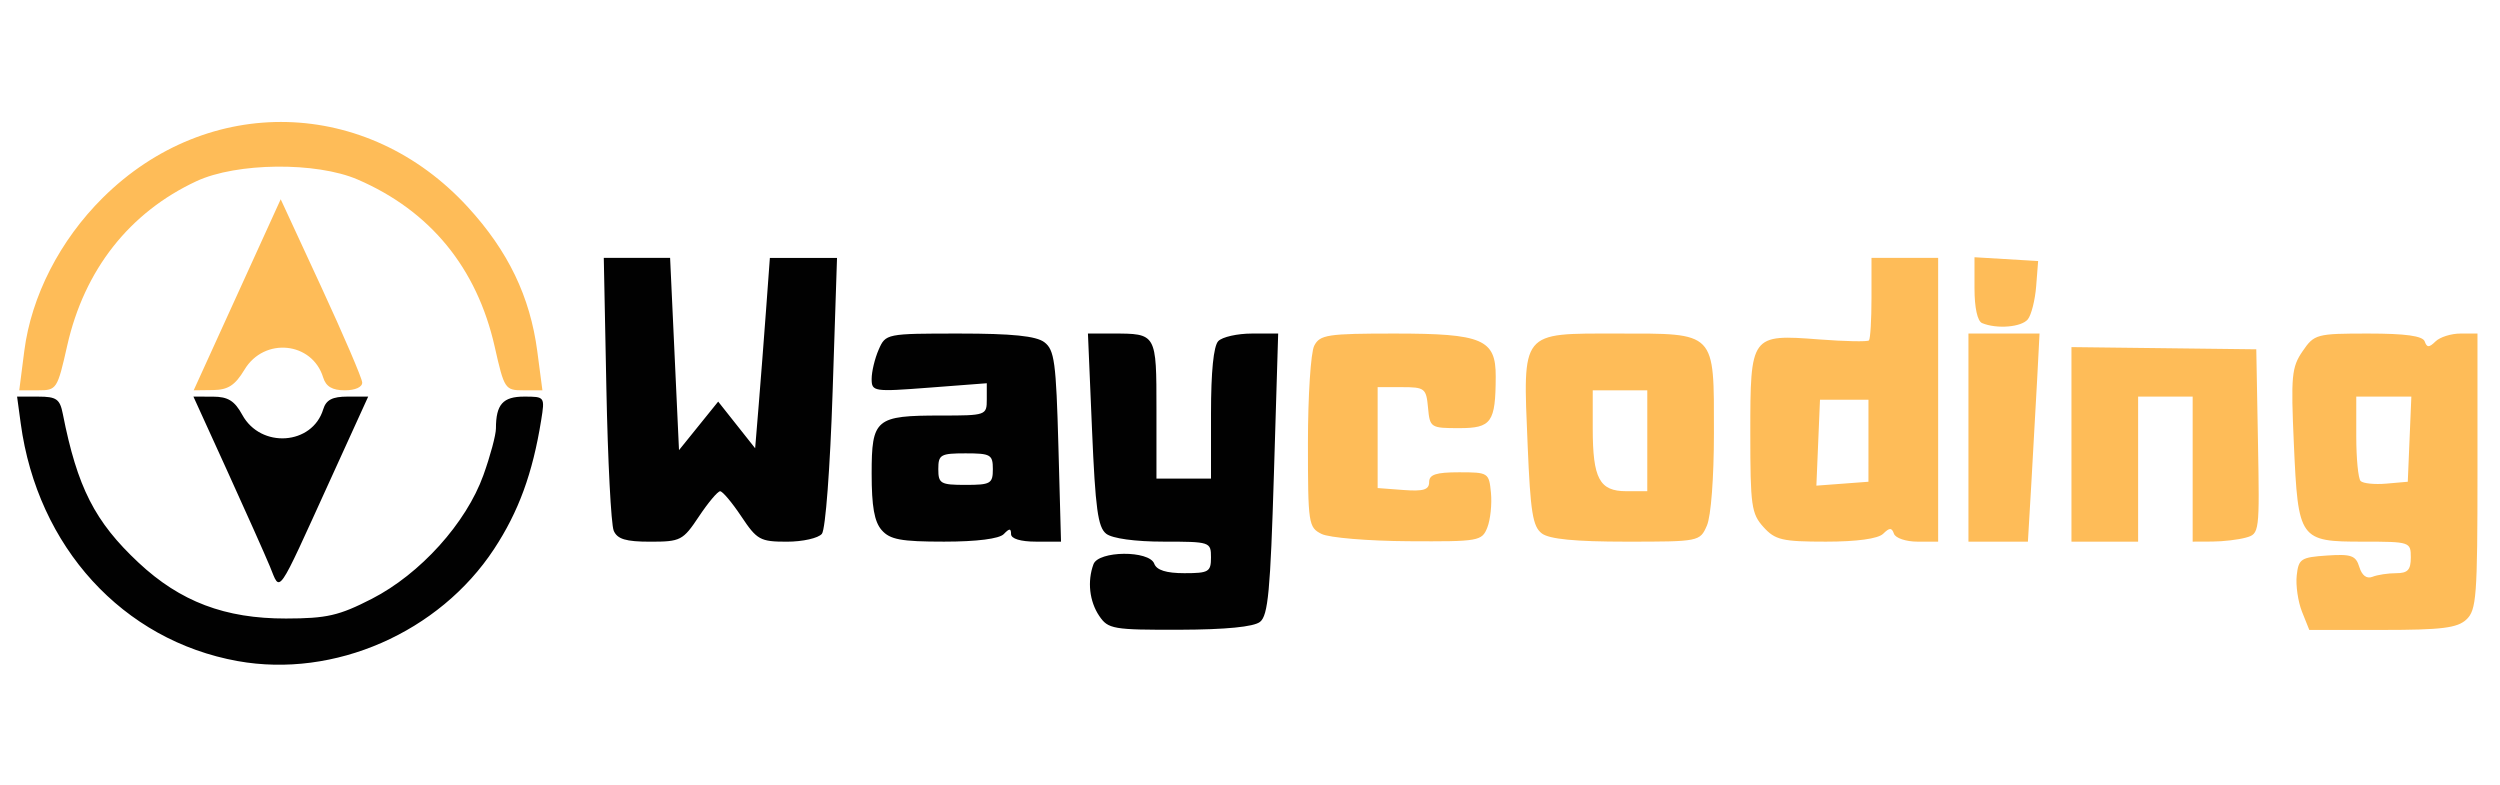 <?xml version="1.0" encoding="UTF-8" standalone="no"?>
<!-- Created with Inkscape (http://www.inkscape.org/) -->

<svg
   xmlns:osb="http://www.openswatchbook.org/uri/2009/osb"
   xmlns:dc="http://purl.org/dc/elements/1.1/"
   xmlns:cc="http://creativecommons.org/ns#"
   xmlns:rdf="http://www.w3.org/1999/02/22-rdf-syntax-ns#"
   xmlns:svg="http://www.w3.org/2000/svg"
   xmlns="http://www.w3.org/2000/svg"
   xmlns:xlink="http://www.w3.org/1999/xlink"
   xmlns:sodipodi="http://sodipodi.sourceforge.net/DTD/sodipodi-0.dtd"
   xmlns:inkscape="http://www.inkscape.org/namespaces/inkscape"
   version="1.1"
   id="svg10"
   width="452"
   height="142"
   viewBox="0 0 452 142"
   sodipodi:docname="logo.svg"
   inkscape:version="0.92.3 (2405546, 2018-03-11)"
   inkscape:export-filename="C:\xampp\htdocs\waycoding-novo\img\logo\logo2.png"
   inkscape:export-xdpi="800"
   inkscape:export-ydpi="800">
  <defs
     id="defs14">
    <linearGradient
       id="linearGradient2365"
       osb:paint="solid">
      <stop
         style="stop-color:#333333;stop-opacity:1;"
         offset="0"
         id="stop2363" />
    </linearGradient>
    <linearGradient
       id="linearGradient6597"
       osb:paint="solid">
      <stop
         style="stop-color:#806600;stop-opacity:1;"
         offset="0"
         id="stop6595" />
    </linearGradient>
    <inkscape:perspective
       sodipodi:type="inkscape:persp3d"
       inkscape:vp_x="0 : 71 : 1"
       inkscape:vp_y="0 : 1000 : 0"
       inkscape:vp_z="452 : 71 : 1"
       inkscape:persp3d-origin="226 : 47.333333 : 1"
       id="perspective4585" />
    <linearGradient
       inkscape:collect="always"
       xlink:href="#linearGradient6597"
       id="linearGradient875"
       gradientUnits="userSpaceOnUse"
       x1="95.556"
       y1="68.024"
       x2="437.15"
       y2="68.024" />
    <linearGradient
       inkscape:collect="always"
       xlink:href="#linearGradient6597"
       id="linearGradient877"
       gradientUnits="userSpaceOnUse"
       x1="95.556"
       y1="68.024"
       x2="437.15"
       y2="68.024" />
    <linearGradient
       inkscape:collect="always"
       xlink:href="#linearGradient6597"
       id="linearGradient879"
       gradientUnits="userSpaceOnUse"
       x1="95.556"
       y1="68.024"
       x2="437.15"
       y2="68.024" />
  </defs>
  <sodipodi:namedview
     pagecolor="#ffffff"
     bordercolor="#666666"
     borderopacity="1"
     objecttolerance="10"
     gridtolerance="10"
     guidetolerance="10"
     inkscape:pageopacity="0"
     inkscape:pageshadow="2"
     inkscape:window-width="1360"
     inkscape:window-height="706"
     id="namedview12"
     showgrid="false"
     inkscape:zoom="1.5273507"
     inkscape:cx="269.89235"
     inkscape:cy="37.27535"
     inkscape:window-x="-8"
     inkscape:window-y="-8"
     inkscape:window-maximized="1"
     inkscape:current-layer="g2575" />
  <g
     id="g6655">
    <g
       id="g859">
      <g
         id="text3744"
         style="font-style:normal;font-weight:normal;font-size:40px;line-height:1.25;font-family:sans-serif;letter-spacing:0px;word-spacing:0px;fill:#000000;fill-opacity:1;stroke:none"
         aria-label=" " />
      <g
         id="g2575"
         transform="matrix(1.097,0,0,1.127,-16.493,-2.744)">
        <g
           id="g30"
           inkscape:export-xdpi="194.30096"
           inkscape:export-ydpi="194.30096">
          <g
             id="g24">
            <g
               transform="matrix(1.945,0,0,1.955,-194.656,-68.649)"
               id="g2551">
              <path
                 inkscape:connector-curvature="0"
                 id="path2559"
                 d="m 302.874,86.556 c -0.338,-0.823 -0.54,-2.162 -0.447,-2.975 0.155,-1.364 0.353,-1.491 2.564,-1.635 2.063,-0.134 2.444,-0.003 2.742,0.943 0.22,0.699 0.625,0.991 1.112,0.803 0.421,-0.163 1.325,-0.296 2.008,-0.296 0.982,0 1.242,-0.27 1.242,-1.294 0,-1.27 -0.074,-1.294 -4.028,-1.294 -5.415,0 -5.518,-0.14 -5.881,-7.994 -0.26,-5.617 -0.192,-6.315 0.739,-7.633 0.99,-1.402 1.177,-1.45 5.568,-1.45 3.167,0 4.615,0.196 4.779,0.647 0.188,0.517 0.371,0.517 0.916,0 0.374,-0.356 1.327,-0.647 2.118,-0.647 h 1.438 v 11.304 c 0,10.294 -0.084,11.381 -0.939,12.161 -0.764,0.697 -2.09,0.856 -7.126,0.856 h -6.187 z m 9.115,-14.157 0.152,-3.493 h -2.334 -2.334 v 3.277 c 0,1.803 0.165,3.444 0.367,3.647 0.202,0.203 1.184,0.3 2.182,0.216 l 1.816,-0.154 z m -92.193,7.777 c -1.113,-0.541 -1.155,-0.816 -1.155,-7.502 0,-3.817 0.239,-7.391 0.532,-7.942 0.481,-0.906 1.128,-1.001 6.818,-1.001 7.437,0 8.573,0.467 8.562,3.522 -0.014,3.774 -0.354,4.24 -3.101,4.24 -2.417,0 -2.479,-0.039 -2.636,-1.682 -0.152,-1.59 -0.273,-1.682 -2.215,-1.682 h -2.054 v 4.14 4.14 l 2.182,0.159 c 1.701,0.124 2.182,-0.019 2.182,-0.647 0,-0.621 0.582,-0.806 2.535,-0.806 2.483,0 2.538,0.034 2.703,1.682 0.092,0.925 -0.046,2.206 -0.307,2.846 -0.456,1.12 -0.712,1.163 -6.682,1.129 -3.414,-0.019 -6.728,-0.288 -7.363,-0.597 z m 18.662,-0.045 c -0.77,-0.567 -0.964,-1.743 -1.201,-7.266 -0.404,-9.417 -0.638,-9.134 7.578,-9.134 8.451,0 8.208,-0.242 8.208,8.167 0,3.659 -0.248,6.823 -0.596,7.592 -0.591,1.307 -0.648,1.318 -6.834,1.318 -4.327,0 -6.519,-0.207 -7.156,-0.677 z m 8.938,-7.603 v -4.14 h -2.311 -2.311 v 3.139 c 0,4.106 0.572,5.141 2.842,5.141 h 1.779 z m 9.846,7.082 c -1.024,-1.098 -1.116,-1.737 -1.116,-7.682 0,-8.088 0.042,-8.145 5.817,-7.716 2.211,0.164 4.117,0.201 4.236,0.081 0.119,-0.12 0.216,-1.692 0.216,-3.495 v -3.277 h 2.824 2.824 v 11.643 11.643 h -1.754 c -0.965,0 -1.86,-0.291 -1.99,-0.647 -0.188,-0.517 -0.371,-0.517 -0.916,0 -0.429,0.408 -2.22,0.647 -4.853,0.647 -3.697,0 -4.299,-0.136 -5.289,-1.198 z m 8.896,-7.082 v -3.364 h -2.054 -2.054 l -0.153,3.524 -0.153,3.524 2.206,-0.16 2.206,-0.16 z m 8.472,-0.259 v -8.538 h 3.012 3.012 l -0.202,3.752 c -0.111,2.063 -0.333,5.906 -0.493,8.538 l -0.291,4.787 h -2.519 -2.519 z m 8.729,0.556 v -7.982 l 7.831,0.09 7.831,0.09 0.142,7.569 c 0.14,7.492 0.13,7.572 -1.027,7.884 -0.643,0.174 -1.92,0.319 -2.837,0.323 l -1.669,0.007 v -5.951 -5.951 h -2.311 -2.311 v 5.951 5.951 h -2.824 -2.824 z M 109.869,65.155 c 0.597,-4.499 3.016,-9.071 6.646,-12.561 8.931,-8.585 22.409,-8.254 30.941,0.76 3.417,3.61 5.273,7.345 5.883,11.834 l 0.434,3.201 h -1.605 c -1.563,0 -1.627,-0.095 -2.438,-3.578 -1.507,-6.472 -5.471,-11.155 -11.614,-13.72 -3.507,-1.465 -10.259,-1.397 -13.657,0.136 -5.682,2.564 -9.505,7.273 -10.953,13.491 -0.834,3.583 -0.893,3.671 -2.46,3.671 h -1.605 z m 18.04,-4.605 3.687,-7.839 3.435,7.192 c 1.889,3.956 3.451,7.483 3.471,7.839 0.021,0.379 -0.588,0.647 -1.47,0.647 -1.061,0 -1.603,-0.309 -1.836,-1.049 -0.925,-2.937 -4.995,-3.336 -6.664,-0.653 -0.805,1.295 -1.396,1.666 -2.672,1.682 l -1.638,0.02 z m 147.856,2.322 c -0.393,-0.16 -0.642,-1.259 -0.642,-2.832 v -2.571 l 2.696,0.156 2.696,0.156 -0.166,2.062 c -0.091,1.134 -0.408,2.357 -0.705,2.717 -0.533,0.648 -2.638,0.817 -3.879,0.312 z"
                 style="fill:#febc58;stroke-width:0.515" />
              <path
                 inkscape:connector-curvature="0"
                 id="path2553"
                 d="m 127.962,90.61 c -9.748,-1.699 -16.975,-9.361 -18.396,-19.505 l -0.308,-2.199 h 1.793 c 1.544,0 1.834,0.198 2.083,1.423 1.228,6.029 2.707,8.841 6.417,12.202 3.531,3.199 7.332,4.594 12.492,4.584 3.465,-0.006 4.488,-0.234 7.277,-1.618 4.099,-2.034 7.991,-6.21 9.451,-10.145 0.585,-1.575 1.063,-3.302 1.063,-3.837 0,-1.967 0.589,-2.61 2.389,-2.61 1.755,0 1.764,0.011 1.444,1.941 -0.724,4.361 -1.91,7.501 -3.991,10.565 -4.655,6.855 -13.547,10.621 -21.714,9.198 z m 72.993,-3.708 c -0.832,-1.198 -1.021,-2.84 -0.488,-4.241 0.425,-1.116 4.729,-1.152 5.151,-0.042 0.201,0.527 1.02,0.776 2.551,0.776 2.064,10e-7 2.256,-0.11 2.256,-1.294 0,-1.269 -0.075,-1.294 -4.01,-1.294 -2.408,0 -4.352,-0.258 -4.867,-0.647 -0.706,-0.533 -0.919,-2.042 -1.204,-8.538 l -0.346,-7.891 h 2.091 c 3.729,0 3.715,-0.023 3.715,6.265 v 5.637 h 2.311 2.311 v -5.33 c 0,-3.456 0.217,-5.548 0.616,-5.951 0.339,-0.342 1.62,-0.621 2.846,-0.621 h 2.23 l -0.36,11.514 c -0.301,9.626 -0.494,11.617 -1.177,12.144 -0.531,0.41 -2.914,0.636 -6.821,0.647 -5.632,0.015 -6.054,-0.055 -6.804,-1.134 z m -70.27,-4.05 c -0.421,-0.982 -2.052,-4.522 -3.625,-7.866 l -2.86,-6.08 1.649,0.003 c 1.28,0.003 1.839,0.338 2.494,1.499 1.565,2.773 5.928,2.484 6.853,-0.454 0.246,-0.782 0.774,-1.049 2.072,-1.049 h 1.741 l -3.259,6.928 c -4.567,9.708 -4.157,9.141 -5.066,7.019 z m 29.128,-2.95 c -0.221,-0.498 -0.5,-5.738 -0.62,-11.643 L 158.973,57.522 h 2.81 2.81 l 0.377,7.888 0.377,7.888 1.66,-1.992 1.66,-1.992 1.566,1.915 1.566,1.915 0.301,-3.541 c 0.165,-1.948 0.446,-5.462 0.624,-7.81 l 0.323,-4.269 h 2.845 2.845 l -0.373,10.995 c -0.213,6.265 -0.603,11.274 -0.907,11.643 -0.294,0.357 -1.63,0.649 -2.969,0.649 -2.261,0 -2.536,-0.148 -3.858,-2.07 -0.783,-1.138 -1.592,-2.07 -1.797,-2.07 -0.206,0 -1.014,0.931 -1.797,2.07 -1.355,1.97 -1.553,2.07 -4.123,2.07 -2.075,0 -2.792,-0.209 -3.101,-0.906 z m 22.708,-0.041 c -0.624,-0.694 -0.85,-1.929 -0.85,-4.639 0,-4.499 0.327,-4.764 5.871,-4.764 3.826,0 3.885,-0.02 3.885,-1.325 V 67.809 l -4.878,0.361 c -4.72,0.349 -4.878,0.326 -4.878,-0.721 0,-0.595 0.268,-1.675 0.596,-2.4 0.591,-1.307 0.648,-1.318 6.834,-1.318 4.49,0 6.509,0.2 7.206,0.713 0.856,0.631 0.994,1.621 1.189,8.538 l 0.221,7.825 h -2.117 c -1.305,0 -2.117,-0.238 -2.117,-0.621 0,-0.483 -0.137,-0.483 -0.616,0 -0.384,0.387 -2.287,0.621 -5.055,0.621 -3.648,0 -4.59,-0.169 -5.289,-0.946 z m 9.42,-5.005 c 0,-1.188 -0.188,-1.294 -2.311,-1.294 -2.122,0 -2.311,0.105 -2.311,1.294 0,1.188 0.188,1.294 2.311,1.294 2.122,0 2.311,-0.105 2.311,-1.294 z"
                 style="fill:#010101;stroke-width:0.515" />
            </g>
          </g>
        </g>
      </g>
    </g>
  </g>
</svg>
